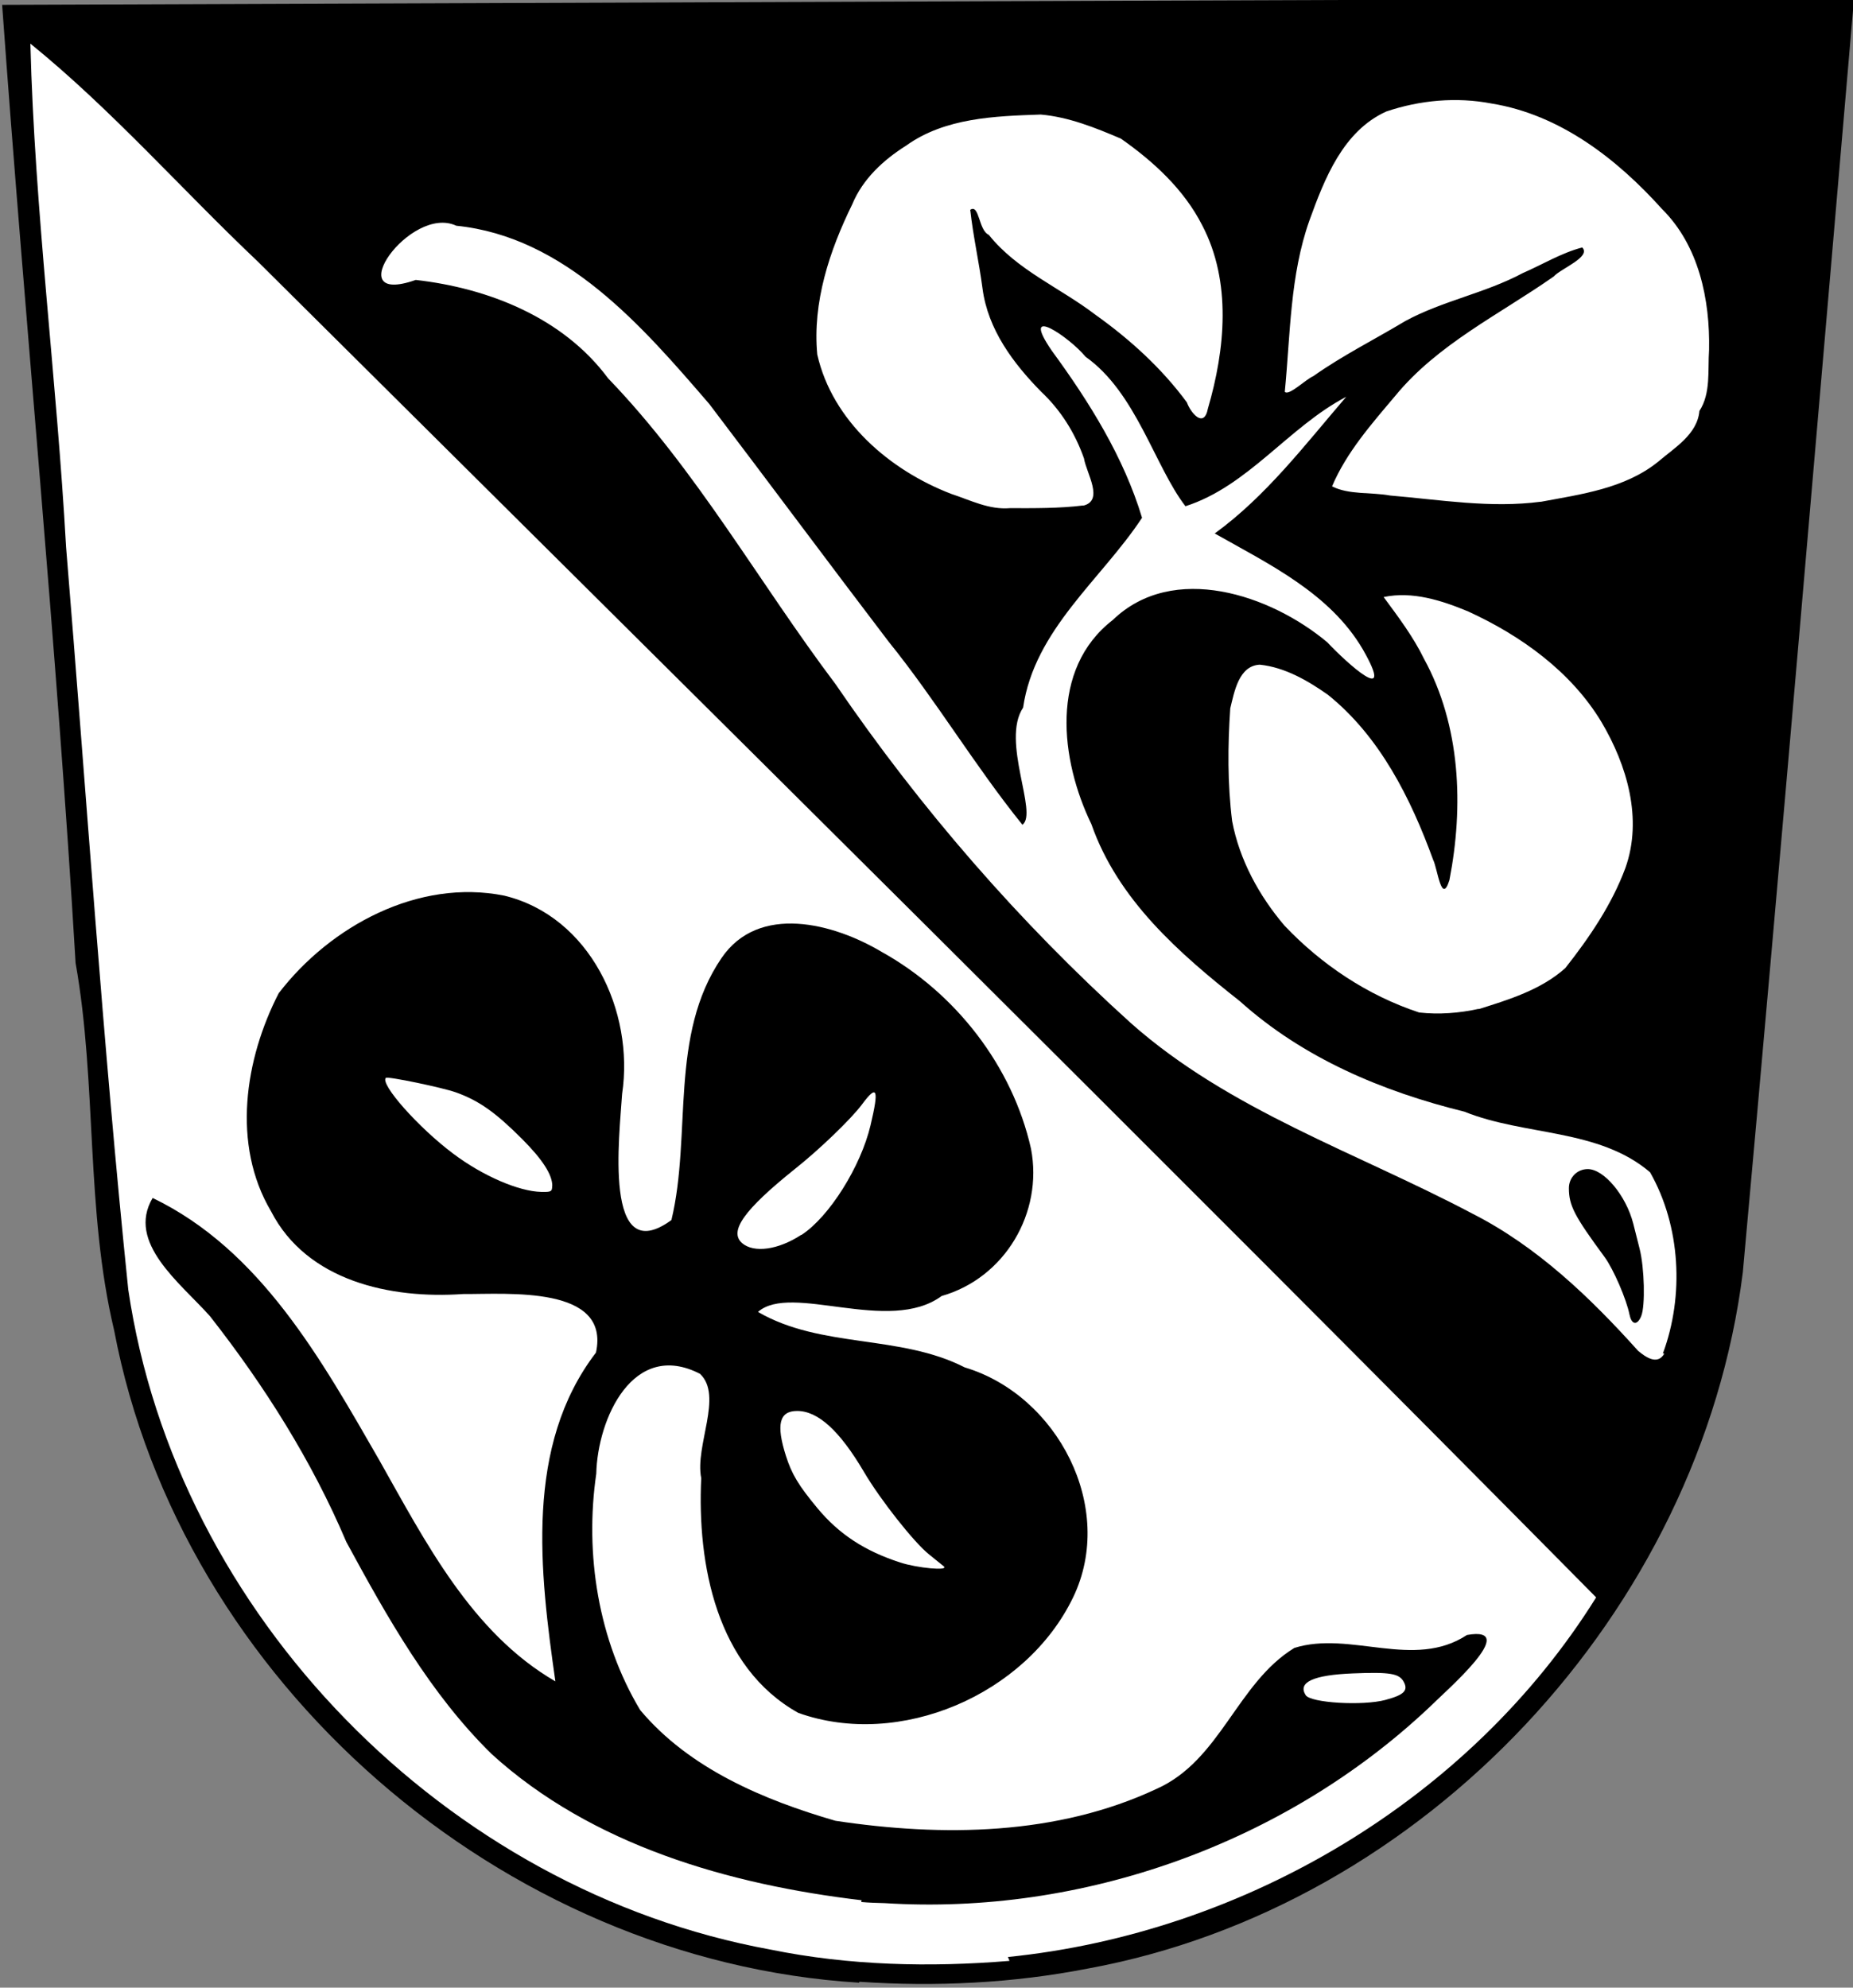 <svg width="606" height="650" xmlns="http://www.w3.org/2000/svg"><rect width="100%" height="100%" fill="#808080" stroke="none"/><path d="M280.92 648.38c-116.76-7.224-221.76-98.28-243.6-213.36-9.408-39.48-5.544-80.472-12.6-120.12C18.53 210.74 8.256 106.58.696 1.58c201.6-.68 404.04-1.562 605.64-2.1-11.928 138.6-23.772 278.04-36.372 416.64C556.02 527 465.804 623.6 355.764 643.76c-24.528 4.796-49.728 5.998-74.676 4.326z"/><path d="M329.64 639.98c77.364-7.854 151.2-51.576 192.36-117.6-145.32-147-291.48-291.48-437.64-436.8C59.412 61.976 36.648 35.936 9.936 14.264c1.378 54.516 8.652 110.04 11.676 164.64 6.644 80.808 12.012 162.12 20.328 242.76 15.708 106.68 104.16 196.56 210 215.88 25.704 5.25 52.164 5.855 78.204 3.704zM543.84 442.58c6.972-18.816 5.821-41.58-4.208-59.22-16.8-14.364-40.992-11.844-60.732-19.824-26.796-6.602-52.668-17.472-73.416-36.12-19.908-15.708-39.9-33.18-48.552-57.876-10.164-21-13.776-50.736 6.98-66.78 19.74-19.068 51.66-8.224 70.14 7.266 6.56 6.947 22.596 21.504 11.676 2.394-10.752-18.396-30.66-27.888-48.468-37.968 16.8-12.18 29.568-29.064 43.008-44.688-18.816 9.828-32.088 29.232-52.584 35.784-10.08-13.104-16.128-37.212-32.676-48.888-5.074-6.258-21.924-17.808-11.004-1.932 12.18 16.632 23.52 34.776 29.484 54.6-13.272 20.16-35.196 36.54-38.892 62.076-7.308 10.92 5.006 34.608-.233 38.304-15.54-19.236-28.224-40.656-43.764-59.892-19.656-25.788-38.976-51.828-58.632-77.7-21.924-25.452-47.124-54.684-82.74-58.296-15.036-7.073-38.808 26.712-13.272 17.724 23.856 2.696 48.216 12.348 62.916 32.172 28.98 30.072 49.392 66.864 74.34 99.96 27.636 40.488 60.06 77.868 96.6 110.88 32.172 28.56 73.92 42.336 111.72 62.328 21.168 10.752 38.556 27.468 54.18 44.856 2.36 1.982 6.317 4.855 8.568.94zm-60.312-112.56c9.912-3.1 20.496-6.359 28.392-13.44 7.87-9.996 15.204-20.748 19.656-32.76 5.704-16.044.525-33.6-7.846-47.712-9.912-16.464-26.292-28.224-43.512-36.12-8.652-3.612-18.312-6.737-27.72-4.738 4.772 6.46 9.66 12.936 13.188 20.16 12.012 21.924 13.02 48.3 8.325 72.408-2.596 8.333-3.89-3.805-5.309-6.61-7.342-20.16-17.472-40.404-34.44-54.012-6.62-4.662-14.112-8.988-22.26-9.828-6.888.315-8.333 8.904-9.66 14.28-.84 12.264-.907 24.612.612 36.876 2.402 12.684 8.82 24.444 17.136 34.188 12.096 12.768 27.216 22.848 44.016 28.392 6.46.74 13.188.201 19.488-1.185zm-129.36-164.64c7.056-1.596 1.109-10.668.341-15.456-2.89-8.266-7.585-15.792-14.028-21.84-9.156-9.324-17.388-20.328-19.152-33.684-1.134-8.652-3.074-17.136-4.024-25.788 3.008-2.033 2.697 6.745 6.074 8.19 9.24 11.592 23.352 17.304 34.86 26.124 11.256 8.014 21.672 17.472 29.904 28.644 1.276 3.511 5.61 8.652 6.888 2.041 5.644-19.32 7.812-41.412-1.84-59.892-5.972-11.76-15.96-20.916-26.628-28.392-8.366-3.561-17.052-7.073-26.208-7.87-15.036.516-31.332 1.05-44.016 10.163-7.476 4.713-14.196 10.92-17.64 19.236-7.417 15.12-13.02 32.004-11.424 49.056 4.914 21.756 23.688 37.884 43.848 45.612 6.25 2.05 12.348 5.234 19.152 4.654 7.997.017 16.044.09 24.024-.882zm149.52-1.243c13.356-2.503 27.72-4.335 38.64-13.188 5.309-4.536 12.768-8.904 13.44-16.548 3.797-5.805 2.696-13.356 3.167-19.992.322-16.464-3.343-34.104-15.372-46.032-14.784-16.464-33.432-30.912-55.776-34.524-11.424-2.201-23.436-1.109-34.44 2.62-14.112 6.401-20.16 21.925-25.116 35.617-6.384 17.976-6.225 37.296-8.056 56.028 1.319 1.461 6.745-3.99 9.324-5.108 9.576-6.77 20.076-12.012 30.156-18.06 12.18-6.594 26.04-9.072 38.304-15.624 6.477-2.805 12.6-6.594 19.488-8.4 3.024 3.1-6.972 6.88-9.324 9.492-17.724 12.432-37.968 22.092-51.912 39.144-7.728 9.156-15.876 18.396-20.58 29.484 5.485 2.814 12.768 1.857 18.984 3 16.38 1.385 32.844 4.208 49.308 2.024z" fill="#fff"/><path d="M532.92 429.98c-.94-4.956-5.258-14.952-8.156-18.9-9.828-13.356-11.676-16.8-11.676-22.512-.009-3.503 2.704-6.25 6.174-6.25 5.317 0 12.516 8.652 14.868 17.808.388 1.52 1.327 5.225 2.083 8.232 1.587 6.292 1.89 18.648.538 22.008-1.251 3.142-3.175 2.932-3.813-.42z"/><g><path d="M281.76 621.416c-43.26-5.116-88.2-17.976-120.96-47.796-20.16-19.74-34.188-44.772-47.544-69.384-11.256-26.544-26.88-51.24-44.604-73.836-9.66-10.836-27.384-24.024-18.732-38.64 35.28 16.968 55.272 53.004 74.088 85.68 15.12 26.796 30.24 56.532 57.624 72.408-5.132-35.868-10.08-77.028 13.272-107.52 4.763-22.008-28.812-19.068-43.512-19.152-23.604 1.655-50.988-4.175-62.748-27.048-12.936-21.84-8.568-49.812 2.503-71.316 16.884-22.008 45.696-37.548 73.752-31.92 28.056 6.779 42.588 37.8 38.556 64.848-.815 13.188-6.333 57.624 16.128 41.244 6.72-28.056-.848-60.396 16.38-85.68 12.18-17.892 36.708-11.34 52.332-2.041 24.192 13.44 42.84 37.38 48.888 64.428 4.007 20.916-8.568 42.252-29.232 48.132-17.22 12.684-49.224-4.393-60.06 5.208 20.664 12.012 46.368 7.266 67.62 18.144 30.324 9.072 49.56 45.864 35.448 75.18-15.372 31.92-56.784 49.644-89.88 37.8-26.796-14.952-33.096-48.636-31.752-76.776-2.15-10.584 7.233-26.88-.39-34.104-21.84-11.256-33.516 14.616-33.936 32.676-3.83 26.292.667 54.432 14.364 77.28 16.044 19.152 40.404 29.4 63.84 36.204 35.112 5.3 72.492 4.813 105-10.416 21-9.324 26.292-34.608 45.108-46.116 18.312-5.72 39.06 7.232 56.448-4.234 18.144-3.15-7.341 18.648-12.432 23.772-47.208 44.436-113.4 68.04-178.08 63.924-2.528-.069-5.056-.133-7.576-.368z"/><path d="M453.12 555.896c6.023-1.604 7.484-3.04 5.972-5.872-1.486-2.772-4.468-3.276-16.632-2.788-12.936.513-18.144 2.898-15.456 7.114 1.622 2.546 18.648 3.554 26.124 1.554zM308.64 512.216c-.438-.383-2.62-2.15-4.855-3.931-4.847-3.873-15.876-17.808-21.252-26.964-7.972-13.524-15.036-19.908-21.84-19.908-5.838 0-6.939 4.41-3.663 14.7 1.907 5.98 4.125 9.66 10.332 17.136 6.98 8.4 15.372 13.944 27.048 17.724 5.595 1.831 15.96 2.772 14.28 1.302zm-46.536-108.36c9.072-5.905 19.404-22.344 22.596-35.868 2.822-11.928 2.176-13.524-2.789-6.83-3.536 4.755-13.944 14.785-22.008 21.169-16.548 13.272-21.588 20.328-17.22 24.192 3.856 3.326 11.844 2.217 19.32-2.68zm-81.48-16.044c0-3.68-3.209-8.652-9.912-15.372-8.736-8.736-14.112-12.516-21.588-15.204-4.469-1.596-22.344-5.309-22.932-4.754-2 1.999 10.668 16.296 22.008 24.78 9.66 7.274 21.42 12.348 28.812 12.516 3.284.069 3.57-.097 3.57-2.058z" fill="#fff"/></g></svg>